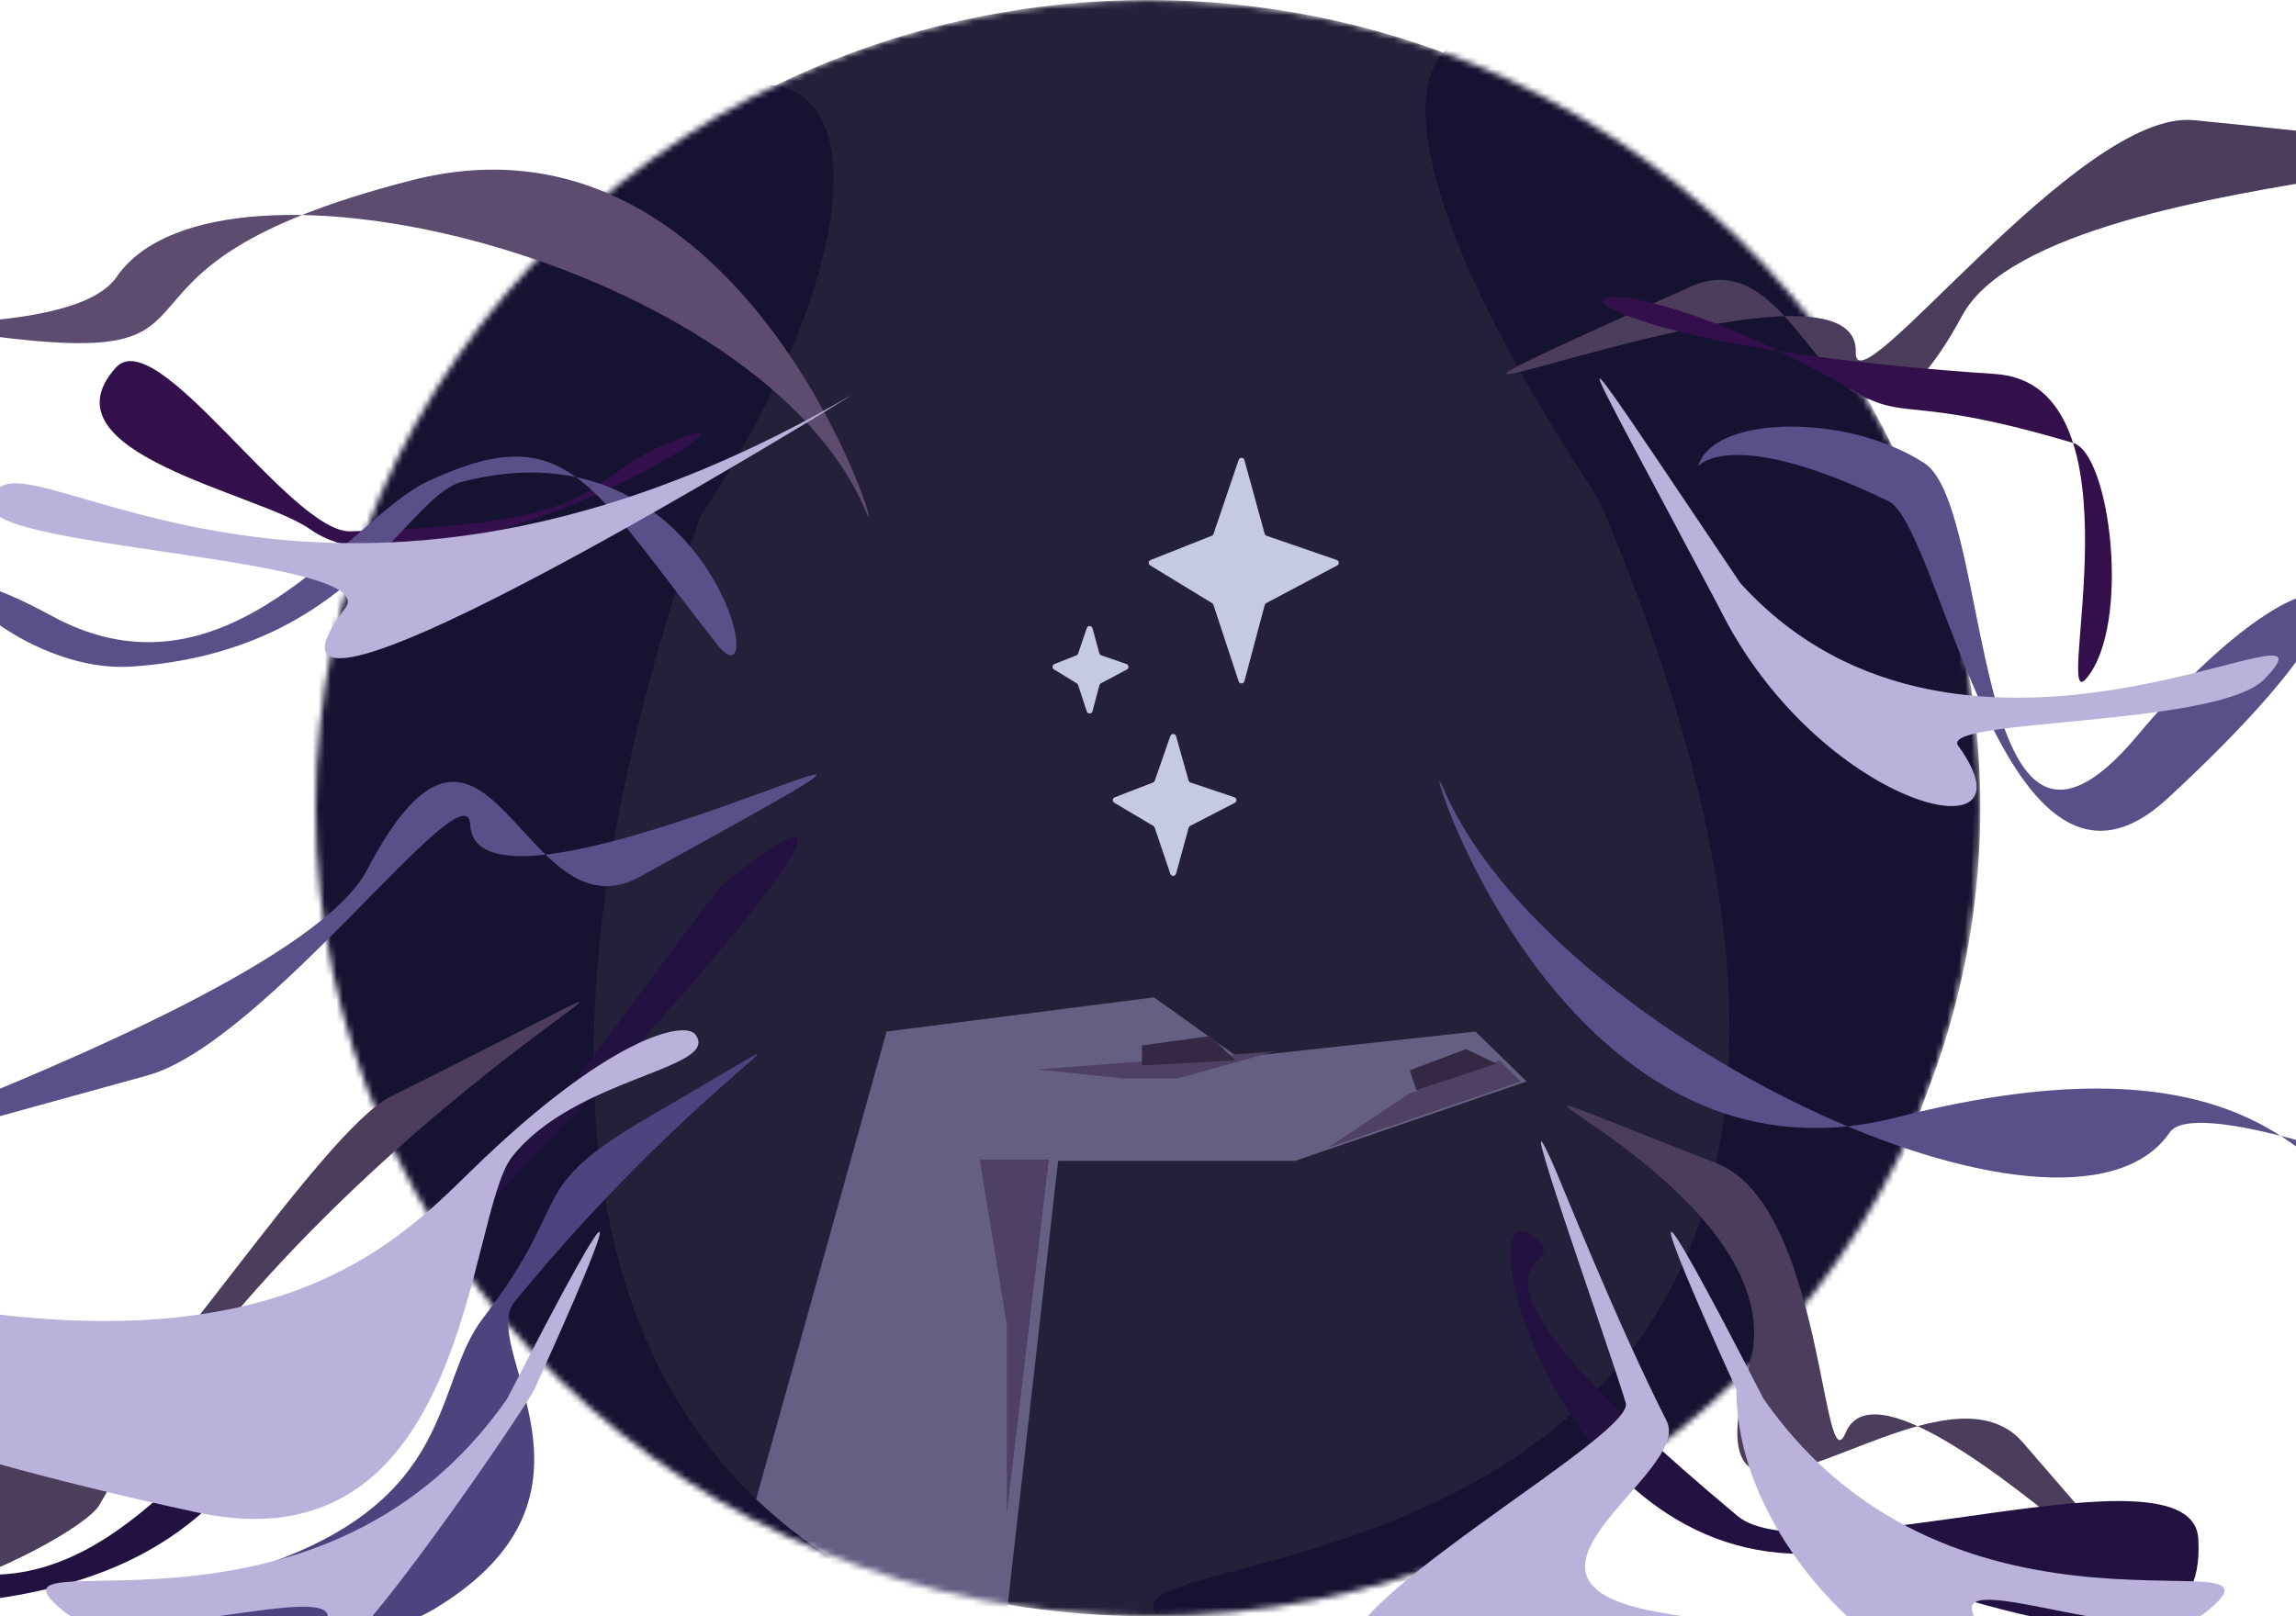 <svg xmlns="http://www.w3.org/2000/svg" width="490" height="345" fill="none" viewBox="108 39 277 269"><mask id="mask0_997_2436" width="277" height="269" x="108" y="39" maskUnits="userSpaceOnUse" style="mask-type:alpha"><ellipse cx="246.5" cy="173.5" fill="#242039" rx="138.5" ry="134.5"/></mask><g mask="url(#mask0_997_2436)"><g filter="url(#filter0_i_997_2436)"><ellipse cx="246.5" cy="173.5" fill="#242039" rx="138.5" ry="134.5"/></g><path fill="#665F84" d="M203 210.69L176 307.5H223L231.544 232.207H271L309.5 219L301 210.69L261.5 215L247.5 205L203 210.69Z"/><g filter="url(#filter1_d_997_2436)"><path fill="#161332" d="M212.5 308C210.5 311.5 195 306.5 169 286.5C118.923 262.562 77.5 159.5 111 121C183.5 6 221 46.5 172 121C106 312 248 302.5 212.5 308Z"/></g><g filter="url(#filter2_d_997_2436)"><path fill="#161332" d="M248.54 304.15C248.54 307.15 274.462 307.588 324.539 283.65C374.617 259.712 398.89 172.902 374.539 118.15C332 22.5 248.54 8 321.539 118.15C402.047 307.438 231.54 289.65 248.54 304.15Z"/></g></g><g filter="url(#filter3_d_997_2436)"><path fill="#5D4C6F" d="M199.504 120C182.165 78.864 91.831 56.325 74.895 81.079C67.021 92.589 21.009 86.58 53.451 90.859C99.237 96.897 65.499 79.975 124.004 65C180.735 50.48 204.013 130.696 199.504 120Z"/></g><g filter="url(#filter4_d_997_2436)"><path fill="#5A4F89" d="M295.547 165.986C312.885 207.122 399.565 248.254 416.501 223.5C424.376 211.99 544.001 267 448.001 233.5C439.503 230.534 429.552 206.011 371.047 220.985C314.316 235.506 291.038 155.289 295.547 165.986Z"/></g><g filter="url(#filter5_d_997_2436)"><path fill="#4C3D5C" d="M392.051 275.053C451.573 343.676 371.158 253.175 362.597 273.447C358.617 282.872 358.966 235.577 341.121 228.624C277.975 204.021 355.549 230.81 346.637 261.992C334.73 303.654 377.416 258.181 392.051 275.053Z"/></g><g filter="url(#filter6_d_997_2436)"><path fill="#4C3D5C" d="M336.887 82.674C253.986 119.814 365.056 71.642 364.273 93.633C363.909 103.858 401.44 53.131 420.5 55C522.5 65 397.426 59.026 382 87.5C361.36 125.598 357.27 73.543 336.887 82.674Z"/></g><g filter="url(#filter7_d_997_2436)"><path fill="#5A4F89" d="M161.897 180.949C241.504 137.191 134.719 194.235 133.711 172.253C133.242 162.032 99.761 208.544 80.001 214C-53.999 251 101.5 208.5 116.541 179.808C136.659 141.431 142.325 191.707 161.897 180.949Z"/></g><g filter="url(#filter8_d_997_2436)"><path fill="#33104B" d="M165.874 109.096C192.292 97.715 128.179 138.091 107.073 123.086C98.594 117.058 61.951 110.429 74.745 96.188C81.613 88.543 103.879 123.713 113.81 123.436C157.373 122.221 151.942 115.097 165.874 109.096Z"/></g><path fill="#33104B" d="M364.296 104.267C312.501 74.069 296.06 95.177 387.471 101.247C412.925 102.938 396.824 158.84 402.664 151.899C410.1 143.061 406.656 114.576 400.455 112.728C373.253 104.624 372.831 109.243 364.296 104.267Z"/><g filter="url(#filter9_d_997_2436)"><path fill="#4C3D5C" d="M120.5 217.5C198.303 178.898 112 215 72.001 285.5C68.3 292.023 13.372 319.042 12.5 288.5C12.032 272.105 35.501 287.5 71.008 273.137C79.529 269.69 109.164 223.124 120.5 217.5Z"/></g><g filter="url(#filter10_d_997_2436)"><path fill="#231141" d="M311.773 241.878C298.509 228.072 311.763 291.902 353.468 293.574C370.223 294.246 423.186 322.181 421.268 291.092C420.238 274.402 356.879 297.562 344.601 287.319C290.742 242.385 316.597 246.899 311.773 241.878Z"/></g><g filter="url(#filter11_d_997_2436)"><path fill="#5A4F89" d="M174.76 142.217C153.509 115.189 149.761 104.27 126.5 115.189C113.904 121.102 93.349 153.401 64.164 137.557C34.979 121.713 56.716 147.338 77.374 145.945C114.24 143.46 122.846 117.649 132.365 115.189C174.12 104.399 184.138 154.143 174.76 142.217Z"/></g><g filter="url(#filter12_d_997_2436)"><path fill="#231141" d="M176.004 182C222.504 144.5 123.094 255.122 100.564 267.48C88.365 274.173 69.88 307.699 39.757 293.72C9.634 279.74 32.938 303.949 53.468 301.261C90.105 296.465 96.164 277.087 106.418 267.112C137.332 237.042 172.523 184.807 176.004 182Z"/></g><g filter="url(#filter13_d_997_2436)"><path fill="#4E437E" d="M164.026 220.563C142.101 233.222 151.558 234.023 135.864 254.37C127.366 265.388 131.793 285 97.793 296C63.793 307 110.057 313.452 127.793 302.767C159.442 283.699 134.861 259.302 141.081 251.688C173.504 212 200.504 199.5 164.026 220.563Z"/></g><path fill="#5A4F89" d="M338.239 116.075C341.239 108.227 362.739 107.727 375.676 116.075C387.367 123.621 382.842 195.273 411.171 161.386C439.501 127.5 461.501 130 416.171 171.886C389.034 196.962 378.529 126.653 369.671 122.386C339.24 107.727 337.053 119.178 338.239 116.075Z"/><g filter="url(#filter14_d_997_2436)"><path fill="#BAB2DA" d="M171.154 207.152C169.386 204.881 156.789 207.447 133.715 230.018C121.221 242.239 101.377 262.202 43.925 252.126C-13.528 242.05 -14.506 264.494 88.178 286.715C133.716 296.569 133.052 237.293 140.676 227.557C151.104 214.24 175.661 212.941 171.154 207.152Z"/></g><g filter="url(#filter15_d_997_2436)"><path fill="#BAB2DA" d="M314.001 229C315.301 231.926 324.533 255.187 332.801 271.5C337.278 280.333 300.141 298.506 332.801 303.565C365.461 308.624 344.64 320.782 285.5 314C259.273 310.993 327.868 274.726 326.001 268.5C323.001 258.5 306.001 211 314.001 229Z"/></g><g filter="url(#filter16_d_997_2436)"><path fill="#BAB2DA" d="M54.289 119.544C53.711 101.048 105.028 154.296 197.055 100.825C200.959 98.557 88.815 168.002 112.922 136.217C119.129 128.033 54.499 126.223 54.289 119.544Z"/></g><g filter="url(#filter17_d_997_2436)"><path fill="#BAB2DA" d="M66.263 303.343C48.955 289.365 107.875 313.798 139.874 267.798C160.394 227.81 158.895 234.31 144.375 266.298C143.035 269.249 100.634 331.798 109.894 304.667C112.326 297.539 74.874 310.297 66.263 303.343Z"/></g><g filter="url(#filter18_d_997_2436)"><path fill="#BAB2DA" d="M422.525 303.343C439.833 289.365 380.913 313.798 348.914 267.798C328.394 227.81 329.894 234.31 344.413 266.298C344.413 301 392.965 330.473 383.706 303.343C381.273 296.215 413.914 310.297 422.525 303.343Z"/></g><g filter="url(#filter19_d_997_2436)"><path fill="#BAB2DA" d="M432.312 148.003C447.689 131.926 382.676 173.566 345.052 132.039C312.414 83.539 316.464 88.681 341.494 136.038C357.994 169.538 395.277 178.381 381.316 159.121C377.994 154.538 424.662 156.003 432.312 148.003Z"/></g><g filter="url(#filter20_d_997_2436)"><path fill="#C6C9E2" d="M261.586 111.543C261.745 111.076 262.411 111.096 262.542 111.571L265.911 123.833C265.954 123.992 266.074 124.119 266.23 124.173L277.912 128.205C278.326 128.348 278.37 128.915 277.983 129.12L266.173 135.382C266.05 135.447 265.96 135.56 265.924 135.695L262.543 148.378C262.415 148.858 261.74 148.878 261.585 148.405L257.384 135.659C257.347 135.546 257.271 135.45 257.169 135.388L246.856 129.103C246.504 128.888 246.549 128.363 246.932 128.211L257.112 124.172C257.248 124.118 257.354 124.007 257.401 123.868L261.586 111.543Z"/></g><g filter="url(#filter21_d_997_2436)"><path fill="#C6C9E2" d="M250.218 157.5C250.379 157.038 251.038 157.058 251.171 157.529L253.249 164.903C253.293 165.062 253.414 165.188 253.57 165.241L260.882 167.701C261.3 167.842 261.344 168.416 260.952 168.619L253.515 172.464C253.391 172.528 253.299 172.641 253.262 172.776L251.172 180.421C251.042 180.897 250.374 180.917 250.216 180.449L247.61 172.74C247.572 172.627 247.495 172.531 247.392 172.47L240.884 168.603C240.525 168.39 240.57 167.857 240.959 167.706L247.335 165.24C247.472 165.187 247.579 165.077 247.627 164.938L250.218 157.5Z"/></g><g filter="url(#filter22_d_997_2436)"><path fill="#C6C9E2" d="M236.311 139.546C236.469 139.079 237.136 139.099 237.266 139.574L238.407 143.733C238.45 143.892 238.57 144.019 238.726 144.073L242.914 145.521C243.327 145.664 243.371 146.231 242.986 146.436L238.669 148.728C238.546 148.794 238.456 148.907 238.42 149.041L237.267 153.375C237.139 153.855 236.465 153.875 236.309 153.402L234.863 149.005C234.826 148.893 234.75 148.797 234.648 148.735L230.854 146.418C230.503 146.204 230.547 145.679 230.93 145.527L234.591 144.072C234.727 144.018 234.832 143.907 234.879 143.768L236.311 139.546Z"/></g><path fill="#4F4163" d="M228 217L267.5 214L251.5 218.5H242.433L228 217Z"/><path fill="#4F4163" d="M218.5 232H230L223 291V259.5L218.5 232Z"/><path fill="#4F4163" d="M276.5 230L308.5 219L305 215.5L290 221L276.5 230Z"/><path fill="#342844" d="M245.5 216.328L261 215.5L256.919 211.438L245.5 213L245.5 216.328Z"/><path fill="#342844" d="M291.164 220.472L304.488 216.031L299.422 213.616L290.054 217.141L291.164 220.472Z"/><defs><filter id="filter0_i_997_2436" width="277" height="269" x="108" y="39" color-interpolation-filters="sRGB" filterUnits="userSpaceOnUse"><feFlood flood-opacity="0" result="BackgroundImageFix"/><feBlend in="SourceGraphic" in2="BackgroundImageFix" mode="normal" result="shape"/><feColorMatrix in="SourceAlpha" result="hardAlpha" type="matrix" values="0 0 0 0 0 0 0 0 0 0 0 0 0 0 0 0 0 0 127 0"/><feMorphology in="SourceAlpha" operator="erode" radius="4" result="effect1_innerShadow_997_2436"/><feOffset/><feGaussianBlur stdDeviation="8"/><feComposite in2="hardAlpha" k2="-1" k3="1" operator="arithmetic"/><feColorMatrix type="matrix" values="0 0 0 0 0 0 0 0 0 0 0 0 0 0 0 0 0 0 0.25 0"/><feBlend in2="shape" mode="normal" result="effect1_innerShadow_997_2436"/></filter><filter id="filter1_d_997_2436" width="127.405" height="267.886" x="94.887" y="49.144" color-interpolation-filters="sRGB" filterUnits="userSpaceOnUse"><feFlood flood-opacity="0" result="BackgroundImageFix"/><feColorMatrix in="SourceAlpha" result="hardAlpha" type="matrix" values="0 0 0 0 0 0 0 0 0 0 0 0 0 0 0 0 0 0 127 0"/><feOffset dy="4"/><feGaussianBlur stdDeviation="2"/><feComposite in2="hardAlpha" operator="out"/><feColorMatrix type="matrix" values="0 0 0 0 0 0 0 0 0 0 0 0 0 0 0 0 0 0 0.25 0"/><feBlend in2="BackgroundImageFix" mode="normal" result="effect1_dropShadow_997_2436"/><feBlend in="SourceGraphic" in2="effect1_dropShadow_997_2436" mode="normal" result="shape"/></filter><filter id="filter2_d_997_2436" width="144.739" height="272.711" x="243.34" y="40.88" color-interpolation-filters="sRGB" filterUnits="userSpaceOnUse"><feFlood flood-opacity="0" result="BackgroundImageFix"/><feColorMatrix in="SourceAlpha" result="hardAlpha" type="matrix" values="0 0 0 0 0 0 0 0 0 0 0 0 0 0 0 0 0 0 127 0"/><feOffset dy="4"/><feGaussianBlur stdDeviation="2"/><feComposite in2="hardAlpha" operator="out"/><feColorMatrix type="matrix" values="0 0 0 0 0 0 0 0 0 0 0 0 0 0 0 0 0 0 0.25 0"/><feBlend in2="BackgroundImageFix" mode="normal" result="effect1_dropShadow_997_2436"/><feBlend in="SourceGraphic" in2="effect1_dropShadow_997_2436" mode="normal" result="shape"/></filter><filter id="filter3_d_997_2436" width="166.046" height="65.749" x="38.004" y="63.236" color-interpolation-filters="sRGB" filterUnits="userSpaceOnUse"><feFlood flood-opacity="0" result="BackgroundImageFix"/><feColorMatrix in="SourceAlpha" result="hardAlpha" type="matrix" values="0 0 0 0 0 0 0 0 0 0 0 0 0 0 0 0 0 0 127 0"/><feOffset dy="4"/><feGaussianBlur stdDeviation="2"/><feComposite in2="hardAlpha" operator="out"/><feColorMatrix type="matrix" values="0 0 0 0 0 0 0 0 0 0 0 0 0 0 0 0 0 0 0.25 0"/><feBlend in2="BackgroundImageFix" mode="normal" result="effect1_dropShadow_997_2436"/><feBlend in="SourceGraphic" in2="effect1_dropShadow_997_2436" mode="normal" result="shape"/></filter><filter id="filter4_d_997_2436" width="198.116" height="87.468" x="291.001" y="165" color-interpolation-filters="sRGB" filterUnits="userSpaceOnUse"><feFlood flood-opacity="0" result="BackgroundImageFix"/><feColorMatrix in="SourceAlpha" result="hardAlpha" type="matrix" values="0 0 0 0 0 0 0 0 0 0 0 0 0 0 0 0 0 0 127 0"/><feOffset dy="4"/><feGaussianBlur stdDeviation="2"/><feComposite in2="hardAlpha" operator="out"/><feColorMatrix type="matrix" values="0 0 0 0 0 0 0 0 0 0 0 0 0 0 0 0 0 0 0.25 0"/><feBlend in2="BackgroundImageFix" mode="normal" result="effect1_dropShadow_997_2436"/><feBlend in="SourceGraphic" in2="effect1_dropShadow_997_2436" mode="normal" result="shape"/></filter><filter id="filter5_d_997_2436" width="105.688" height="90.191" x="312.143" y="219.009" color-interpolation-filters="sRGB" filterUnits="userSpaceOnUse"><feFlood flood-opacity="0" result="BackgroundImageFix"/><feColorMatrix in="SourceAlpha" result="hardAlpha" type="matrix" values="0 0 0 0 0 0 0 0 0 0 0 0 0 0 0 0 0 0 127 0"/><feOffset dy="4"/><feGaussianBlur stdDeviation="2"/><feComposite in2="hardAlpha" operator="out"/><feColorMatrix type="matrix" values="0 0 0 0 0 0 0 0 0 0 0 0 0 0 0 0 0 0 0.25 0"/><feBlend in2="BackgroundImageFix" mode="normal" result="effect1_dropShadow_997_2436"/><feBlend in="SourceGraphic" in2="effect1_dropShadow_997_2436" mode="normal" result="shape"/></filter><filter id="filter6_d_997_2436" width="162.035" height="54.675" x="302.138" y="54.95" color-interpolation-filters="sRGB" filterUnits="userSpaceOnUse"><feFlood flood-opacity="0" result="BackgroundImageFix"/><feColorMatrix in="SourceAlpha" result="hardAlpha" type="matrix" values="0 0 0 0 0 0 0 0 0 0 0 0 0 0 0 0 0 0 127 0"/><feOffset dy="4"/><feGaussianBlur stdDeviation="2"/><feComposite in2="hardAlpha" operator="out"/><feColorMatrix type="matrix" values="0 0 0 0 0 0 0 0 0 0 0 0 0 0 0 0 0 0 0.25 0"/><feBlend in2="BackgroundImageFix" mode="normal" result="effect1_dropShadow_997_2436"/><feBlend in="SourceGraphic" in2="effect1_dropShadow_997_2436" mode="normal" result="shape"/></filter><filter id="filter7_d_997_2436" width="173.414" height="72.507" x="21.952" y="163.923" color-interpolation-filters="sRGB" filterUnits="userSpaceOnUse"><feFlood flood-opacity="0" result="BackgroundImageFix"/><feColorMatrix in="SourceAlpha" result="hardAlpha" type="matrix" values="0 0 0 0 0 0 0 0 0 0 0 0 0 0 0 0 0 0 127 0"/><feOffset dy="4"/><feGaussianBlur stdDeviation="2"/><feComposite in2="hardAlpha" operator="out"/><feColorMatrix type="matrix" values="0 0 0 0 0 0 0 0 0 0 0 0 0 0 0 0 0 0 0.25 0"/><feBlend in2="BackgroundImageFix" mode="normal" result="effect1_dropShadow_997_2436"/><feBlend in="SourceGraphic" in2="effect1_dropShadow_997_2436" mode="normal" result="shape"/></filter><filter id="filter8_d_997_2436" width="108.096" height="39.374" x="68.061" y="95.1" color-interpolation-filters="sRGB" filterUnits="userSpaceOnUse"><feFlood flood-opacity="0" result="BackgroundImageFix"/><feColorMatrix in="SourceAlpha" result="hardAlpha" type="matrix" values="0 0 0 0 0 0 0 0 0 0 0 0 0 0 0 0 0 0 127 0"/><feOffset dy="4"/><feGaussianBlur stdDeviation="2"/><feComposite in2="hardAlpha" operator="out"/><feColorMatrix type="matrix" values="0 0 0 0 0 0 0 0 0 0 0 0 0 0 0 0 0 0 0.25 0"/><feBlend in2="BackgroundImageFix" mode="normal" result="effect1_dropShadow_997_2436"/><feBlend in="SourceGraphic" in2="effect1_dropShadow_997_2436" mode="normal" result="shape"/></filter><filter id="filter9_d_997_2436" width="147.424" height="109.003" x="8.493" y="201.76" color-interpolation-filters="sRGB" filterUnits="userSpaceOnUse"><feFlood flood-opacity="0" result="BackgroundImageFix"/><feColorMatrix in="SourceAlpha" result="hardAlpha" type="matrix" values="0 0 0 0 0 0 0 0 0 0 0 0 0 0 0 0 0 0 127 0"/><feOffset dy="4"/><feGaussianBlur stdDeviation="2"/><feComposite in2="hardAlpha" operator="out"/><feColorMatrix type="matrix" values="0 0 0 0 0 0 0 0 0 0 0 0 0 0 0 0 0 0 0.25 0"/><feBlend in2="BackgroundImageFix" mode="normal" result="effect1_dropShadow_997_2436"/><feBlend in="SourceGraphic" in2="effect1_dropShadow_997_2436" mode="normal" result="shape"/></filter><filter id="filter10_d_997_2436" width="122.491" height="73.823" x="302.827" y="239.924" color-interpolation-filters="sRGB" filterUnits="userSpaceOnUse"><feFlood flood-opacity="0" result="BackgroundImageFix"/><feColorMatrix in="SourceAlpha" result="hardAlpha" type="matrix" values="0 0 0 0 0 0 0 0 0 0 0 0 0 0 0 0 0 0 127 0"/><feOffset dy="4"/><feGaussianBlur stdDeviation="2"/><feComposite in2="hardAlpha" operator="out"/><feColorMatrix type="matrix" values="0 0 0 0 0 0 0 0 0 0 0 0 0 0 0 0 0 0 0.25 0"/><feBlend in2="BackgroundImageFix" mode="normal" result="effect1_dropShadow_997_2436"/><feBlend in="SourceGraphic" in2="effect1_dropShadow_997_2436" mode="normal" result="shape"/></filter><filter id="filter11_d_997_2436" width="136" height="43" x="46.004" y="111" color-interpolation-filters="sRGB" filterUnits="userSpaceOnUse"><feFlood flood-opacity="0" result="BackgroundImageFix"/><feColorMatrix in="SourceAlpha" result="hardAlpha" type="matrix" values="0 0 0 0 0 0 0 0 0 0 0 0 0 0 0 0 0 0 127 0"/><feOffset dy="4"/><feGaussianBlur stdDeviation="2"/><feComposite in2="hardAlpha" operator="out"/><feColorMatrix type="matrix" values="0 0 0 0 0 0 0 0 0 0 0 0 0 0 0 0 0 0 0.25 0"/><feBlend in2="BackgroundImageFix" mode="normal" result="effect1_dropShadow_997_2436"/><feBlend in="SourceGraphic" in2="effect1_dropShadow_997_2436" mode="normal" result="shape"/></filter><filter id="filter12_d_997_2436" width="170.892" height="135.193" x="21.35" y="174.279" color-interpolation-filters="sRGB" filterUnits="userSpaceOnUse"><feFlood flood-opacity="0" result="BackgroundImageFix"/><feColorMatrix in="SourceAlpha" result="hardAlpha" type="matrix" values="0 0 0 0 0 0 0 0 0 0 0 0 0 0 0 0 0 0 127 0"/><feOffset dy="4"/><feGaussianBlur stdDeviation="2"/><feComposite in2="hardAlpha" operator="out"/><feColorMatrix type="matrix" values="0 0 0 0 0 0 0 0 0 0 0 0 0 0 0 0 0 0 0.25 0"/><feBlend in2="BackgroundImageFix" mode="normal" result="effect1_dropShadow_997_2436"/><feBlend in="SourceGraphic" in2="effect1_dropShadow_997_2436" mode="normal" result="shape"/></filter><filter id="filter13_d_997_2436" width="103.864" height="105.788" x="81.637" y="210.443" color-interpolation-filters="sRGB" filterUnits="userSpaceOnUse"><feFlood flood-opacity="0" result="BackgroundImageFix"/><feColorMatrix in="SourceAlpha" result="hardAlpha" type="matrix" values="0 0 0 0 0 0 0 0 0 0 0 0 0 0 0 0 0 0 127 0"/><feOffset dy="4"/><feGaussianBlur stdDeviation="2"/><feComposite in2="hardAlpha" operator="out"/><feColorMatrix type="matrix" values="0 0 0 0 0 0 0 0 0 0 0 0 0 0 0 0 0 0 0.25 0"/><feBlend in2="BackgroundImageFix" mode="normal" result="effect1_dropShadow_997_2436"/><feBlend in="SourceGraphic" in2="effect1_dropShadow_997_2436" mode="normal" result="shape"/></filter><filter id="filter14_d_997_2436" width="174.812" height="89.332" x=".889" y="206.485" color-interpolation-filters="sRGB" filterUnits="userSpaceOnUse"><feFlood flood-opacity="0" result="BackgroundImageFix"/><feColorMatrix in="SourceAlpha" result="hardAlpha" type="matrix" values="0 0 0 0 0 0 0 0 0 0 0 0 0 0 0 0 0 0 127 0"/><feOffset dy="4"/><feGaussianBlur stdDeviation="2"/><feComposite in2="hardAlpha" operator="out"/><feColorMatrix type="matrix" values="0 0 0 0 0 0 0 0 0 0 0 0 0 0 0 0 0 0 0.25 0"/><feBlend in2="BackgroundImageFix" mode="normal" result="effect1_dropShadow_997_2436"/><feBlend in="SourceGraphic" in2="effect1_dropShadow_997_2436" mode="normal" result="shape"/></filter><filter id="filter15_d_997_2436" width="76.706" height="99.041" x="275.517" y="224.967" color-interpolation-filters="sRGB" filterUnits="userSpaceOnUse"><feFlood flood-opacity="0" result="BackgroundImageFix"/><feColorMatrix in="SourceAlpha" result="hardAlpha" type="matrix" values="0 0 0 0 0 0 0 0 0 0 0 0 0 0 0 0 0 0 127 0"/><feOffset dy="4"/><feGaussianBlur stdDeviation="2"/><feComposite in2="hardAlpha" operator="out"/><feColorMatrix type="matrix" values="0 0 0 0 0 0 0 0 0 0 0 0 0 0 0 0 0 0 0.25 0"/><feBlend in2="BackgroundImageFix" mode="normal" result="effect1_dropShadow_997_2436"/><feBlend in="SourceGraphic" in2="effect1_dropShadow_997_2436" mode="normal" result="shape"/></filter><filter id="filter16_d_997_2436" width="150.871" height="51.79" x="50.284" y="100.77" color-interpolation-filters="sRGB" filterUnits="userSpaceOnUse"><feFlood flood-opacity="0" result="BackgroundImageFix"/><feColorMatrix in="SourceAlpha" result="hardAlpha" type="matrix" values="0 0 0 0 0 0 0 0 0 0 0 0 0 0 0 0 0 0 127 0"/><feOffset dy="4"/><feGaussianBlur stdDeviation="2"/><feComposite in2="hardAlpha" operator="out"/><feColorMatrix type="matrix" values="0 0 0 0 0 0 0 0 0 0 0 0 0 0 0 0 0 0 0.25 0"/><feBlend in2="BackgroundImageFix" mode="normal" result="effect1_dropShadow_997_2436"/><feBlend in="SourceGraphic" in2="effect1_dropShadow_997_2436" mode="normal" result="shape"/></filter><filter id="filter17_d_997_2436" width="100.146" height="79.448" x="59.144" y="240.025" color-interpolation-filters="sRGB" filterUnits="userSpaceOnUse"><feFlood flood-opacity="0" result="BackgroundImageFix"/><feColorMatrix in="SourceAlpha" result="hardAlpha" type="matrix" values="0 0 0 0 0 0 0 0 0 0 0 0 0 0 0 0 0 0 127 0"/><feOffset dy="4"/><feGaussianBlur stdDeviation="2"/><feComposite in2="hardAlpha" operator="out"/><feColorMatrix type="matrix" values="0 0 0 0 0 0 0 0 0 0 0 0 0 0 0 0 0 0 0.25 0"/><feBlend in2="BackgroundImageFix" mode="normal" result="effect1_dropShadow_997_2436"/><feBlend in="SourceGraphic" in2="effect1_dropShadow_997_2436" mode="normal" result="shape"/></filter><filter id="filter18_d_997_2436" width="100.146" height="81.927" x="329.499" y="240.025" color-interpolation-filters="sRGB" filterUnits="userSpaceOnUse"><feFlood flood-opacity="0" result="BackgroundImageFix"/><feColorMatrix in="SourceAlpha" result="hardAlpha" type="matrix" values="0 0 0 0 0 0 0 0 0 0 0 0 0 0 0 0 0 0 127 0"/><feOffset dy="4"/><feGaussianBlur stdDeviation="2"/><feComposite in2="hardAlpha" operator="out"/><feColorMatrix type="matrix" values="0 0 0 0 0 0 0 0 0 0 0 0 0 0 0 0 0 0 0.25 0"/><feBlend in2="BackgroundImageFix" mode="normal" result="effect1_dropShadow_997_2436"/><feBlend in="SourceGraphic" in2="effect1_dropShadow_997_2436" mode="normal" result="shape"/></filter><filter id="filter19_d_997_2436" width="120.976" height="79.153" x="317.647" y="98.011" color-interpolation-filters="sRGB" filterUnits="userSpaceOnUse"><feFlood flood-opacity="0" result="BackgroundImageFix"/><feColorMatrix in="SourceAlpha" result="hardAlpha" type="matrix" values="0 0 0 0 0 0 0 0 0 0 0 0 0 0 0 0 0 0 127 0"/><feOffset dy="4"/><feGaussianBlur stdDeviation="2"/><feComposite in2="hardAlpha" operator="out"/><feColorMatrix type="matrix" values="0 0 0 0 0 0 0 0 0 0 0 0 0 0 0 0 0 0 0.25 0"/><feBlend in2="BackgroundImageFix" mode="normal" result="effect1_dropShadow_997_2436"/><feBlend in="SourceGraphic" in2="effect1_dropShadow_997_2436" mode="normal" result="shape"/></filter><filter id="filter20_d_997_2436" width="39.633" height="45.545" x="242.616" y="111.204" color-interpolation-filters="sRGB" filterUnits="userSpaceOnUse"><feFlood flood-opacity="0" result="BackgroundImageFix"/><feColorMatrix in="SourceAlpha" result="hardAlpha" type="matrix" values="0 0 0 0 0 0 0 0 0 0 0 0 0 0 0 0 0 0 127 0"/><feOffset dy="4"/><feGaussianBlur stdDeviation="2"/><feComposite in2="hardAlpha" operator="out"/><feColorMatrix type="matrix" values="0 0 0 0 0 0 0 0 0 0 0 0 0 0 0 0 0 0 0.25 0"/><feBlend in2="BackgroundImageFix" mode="normal" result="effect1_dropShadow_997_2436"/><feBlend in="SourceGraphic" in2="effect1_dropShadow_997_2436" mode="normal" result="shape"/></filter><filter id="filter21_d_997_2436" width="28.583" height="31.624" x="236.64" y="157.165" color-interpolation-filters="sRGB" filterUnits="userSpaceOnUse"><feFlood flood-opacity="0" result="BackgroundImageFix"/><feColorMatrix in="SourceAlpha" result="hardAlpha" type="matrix" values="0 0 0 0 0 0 0 0 0 0 0 0 0 0 0 0 0 0 127 0"/><feOffset dy="4"/><feGaussianBlur stdDeviation="2"/><feComposite in2="hardAlpha" operator="out"/><feColorMatrix type="matrix" values="0 0 0 0 0 0 0 0 0 0 0 0 0 0 0 0 0 0 0.25 0"/><feBlend in2="BackgroundImageFix" mode="normal" result="effect1_dropShadow_997_2436"/><feBlend in="SourceGraphic" in2="effect1_dropShadow_997_2436" mode="normal" result="shape"/></filter><filter id="filter22_d_997_2436" width="20.636" height="22.54" x="226.615" y="139.206" color-interpolation-filters="sRGB" filterUnits="userSpaceOnUse"><feFlood flood-opacity="0" result="BackgroundImageFix"/><feColorMatrix in="SourceAlpha" result="hardAlpha" type="matrix" values="0 0 0 0 0 0 0 0 0 0 0 0 0 0 0 0 0 0 127 0"/><feOffset dy="4"/><feGaussianBlur stdDeviation="2"/><feComposite in2="hardAlpha" operator="out"/><feColorMatrix type="matrix" values="0 0 0 0 0 0 0 0 0 0 0 0 0 0 0 0 0 0 0.25 0"/><feBlend in2="BackgroundImageFix" mode="normal" result="effect1_dropShadow_997_2436"/><feBlend in="SourceGraphic" in2="effect1_dropShadow_997_2436" mode="normal" result="shape"/></filter></defs></svg>